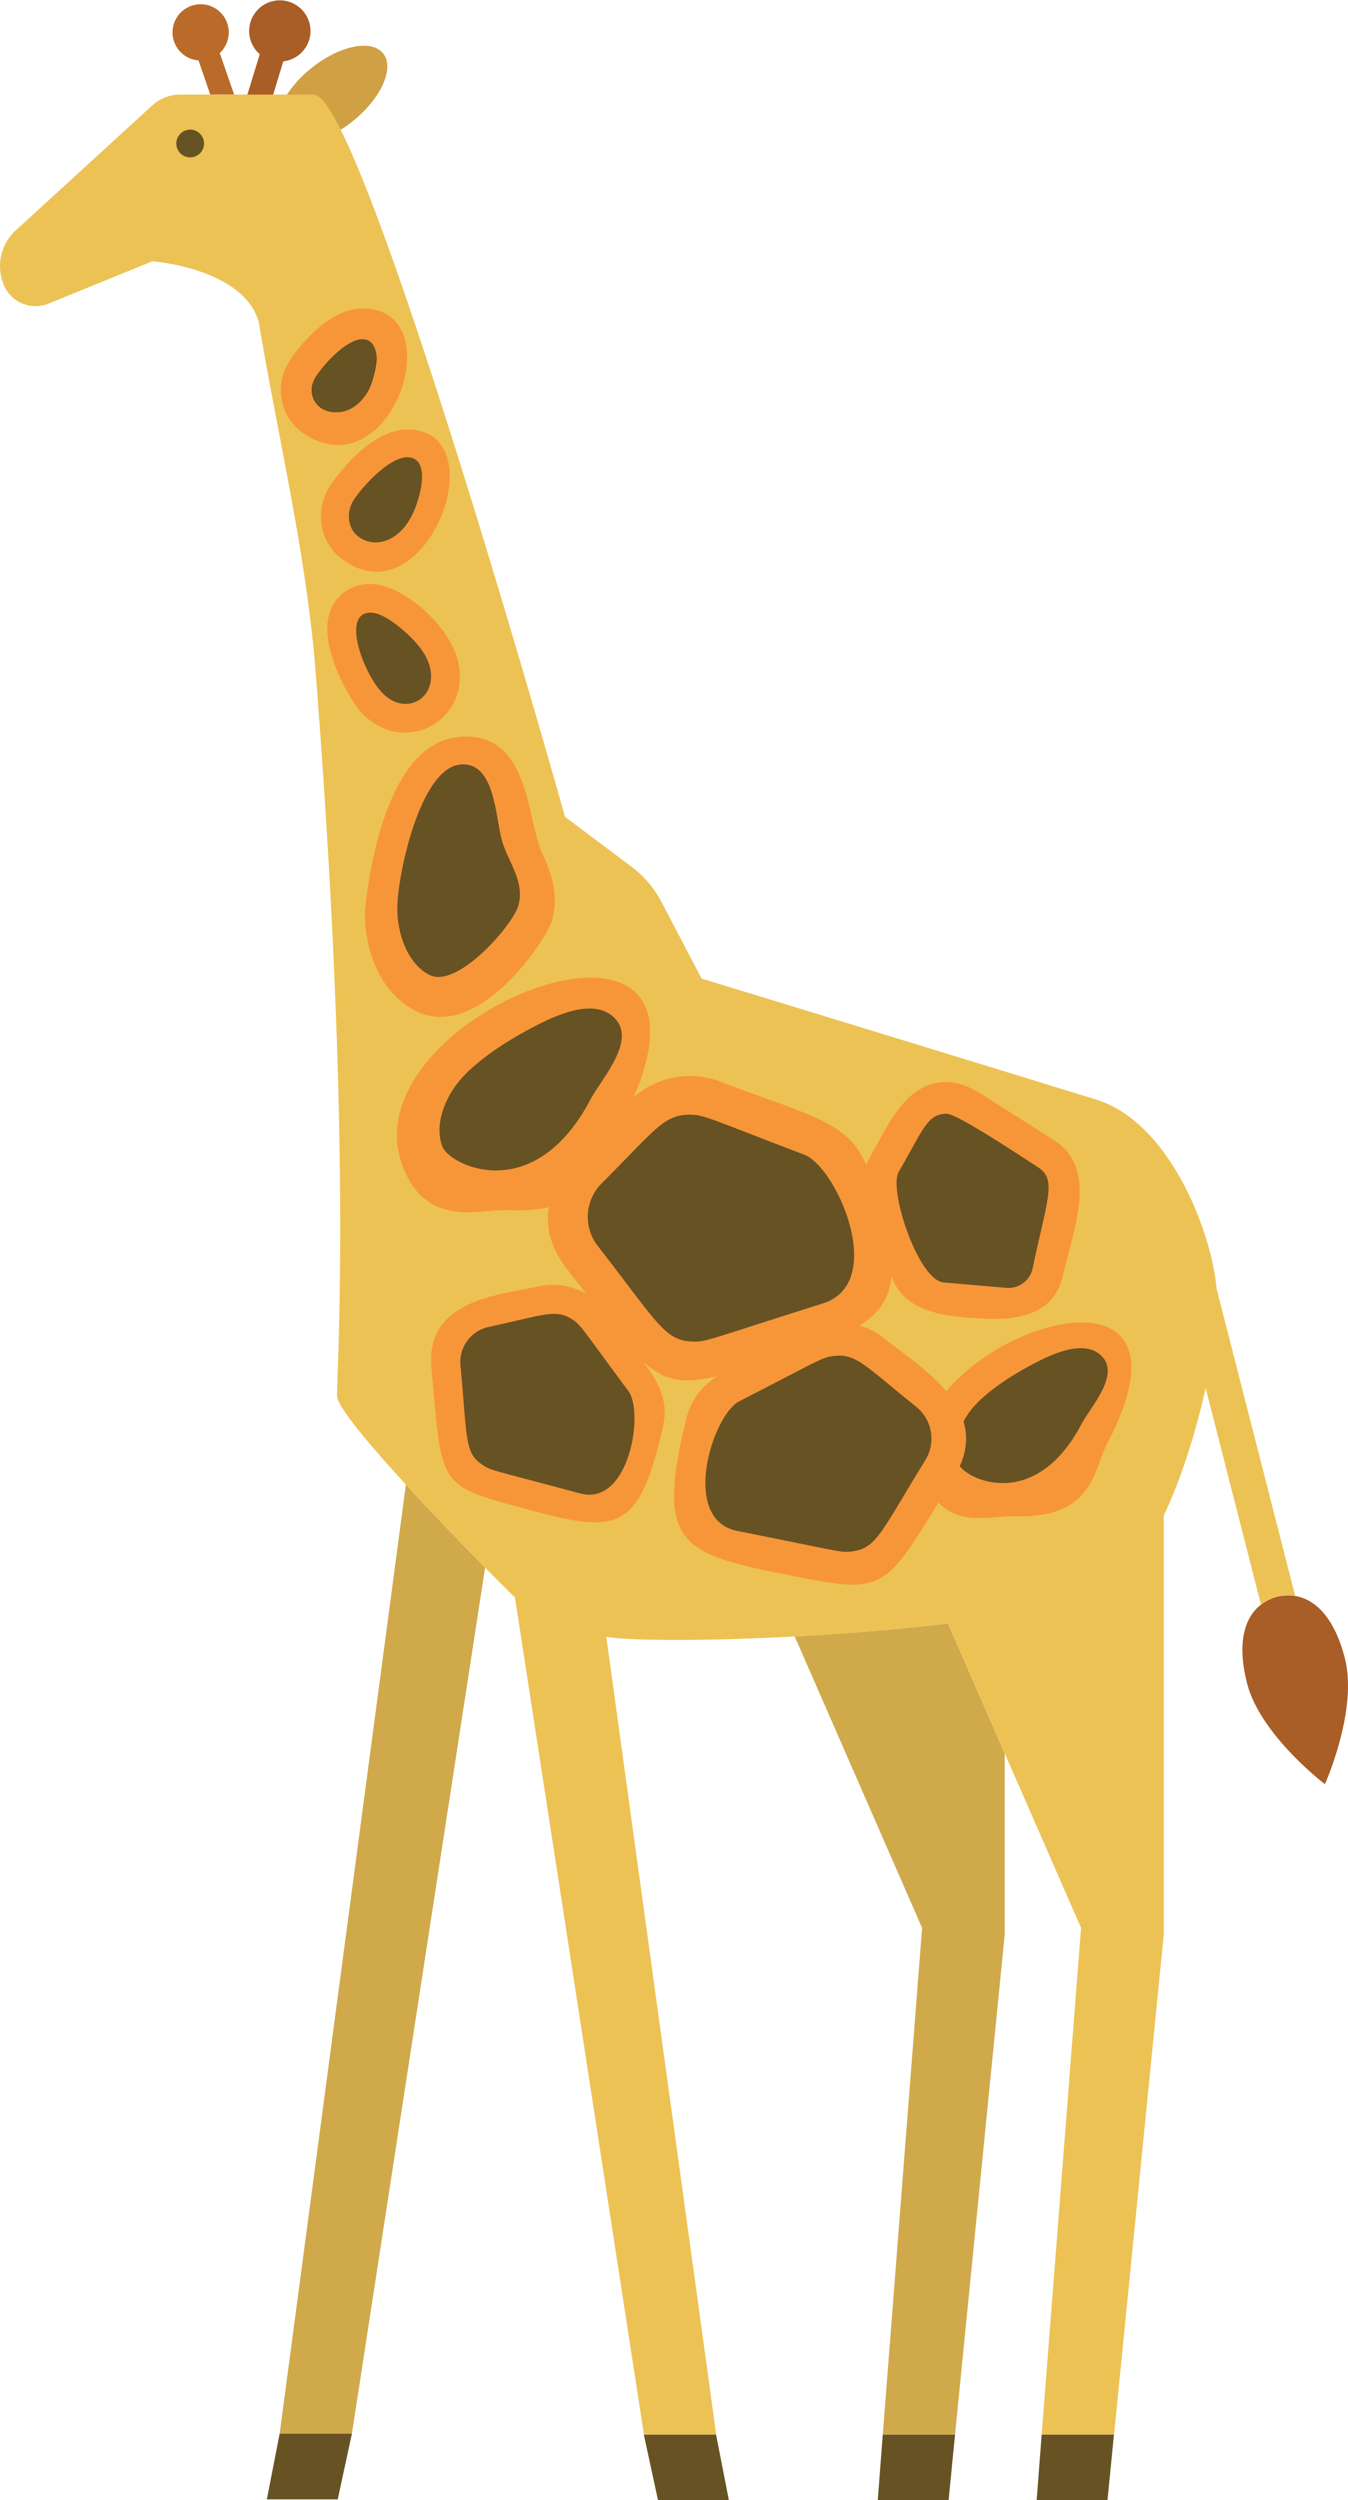 <svg xmlns="http://www.w3.org/2000/svg" viewBox="0 0 527.54 977.91"><defs><style>.cls-1{fill:#675224;}.cls-2{fill:#a95d27;}.cls-3{fill:#bb6b29;}.cls-4{fill:#d0a94b;}.cls-5{fill:#d0a044;}.cls-6{fill:#edc254;}.cls-7{fill:#f79639;}</style></defs><title>Giraffe</title><g id="Layer_2" data-name="Layer 2"><g id="Слой_1" data-name="Слой 1"><polygon class="cls-1" points="373.76 952.23 371.24 977.91 343.51 977.91 345.48 952.23 373.76 952.23"/><polygon class="cls-1" points="435.95 952.23 433.42 977.91 405.69 977.91 407.66 952.23 435.95 952.23"/><polygon class="cls-1" points="280.23 952.23 285.24 977.91 257.51 977.91 251.95 952.23 280.23 952.23"/><polygon class="cls-1" points="109.44 951.91 104.43 977.59 132.17 977.59 137.72 951.91 109.44 951.91"/><path class="cls-2" d="M526.32,648.66c-4-15.72-11.43-23.11-19.49-24.41a17.57,17.57,0,0,0-7.06.3,17.24,17.24,0,0,0-6.33,3.13c-6.45,5-9.41,15.05-5.39,30.76,5.17,20.25,30.46,39.42,30.46,39.42S531.5,668.9,526.32,648.66Z"/><path class="cls-3" d="M86,20.73a11,11,0,1,0-8.32,2.9L82.29,37h9.34Z"/><path class="cls-4" d="M109.44,951.91h28.28l52.12-338.76c-8.44-8.55-20.21-20.71-31-32.49Z"/><path class="cls-5" d="M149.93,20.87c4.57,5.65-.66,17.46-11.69,26.38S114.56,58.81,110,53.16s.66-17.47,11.69-26.39S145.35,15.21,149.93,20.87Z"/><path class="cls-2" d="M121,15.59a12,12,0,1,0-19.35,5.61l-6.3,20.59a4.77,4.77,0,0,0,3.17,6l.09,0a4.78,4.78,0,0,0,6-3.17L110.86,24A12.05,12.05,0,0,0,121,15.59Z"/><path class="cls-4" d="M311,640.07l49.86,114L345.48,952.23h28.28L393.2,756.67V685.8L371,635C351.63,637.36,330.64,639,311,640.07Z"/><path class="cls-6" d="M476.14,504.2C474,480.89,457.37,438.85,429,430.1c-55.81-17.23-154.43-47.34-154.43-47.34l-15.77-30.09A40.63,40.63,0,0,0,247.13,339l-26-19.49S141.84,37,122.83,37H70.46a16.09,16.09,0,0,0-10.85,4.22L6.78,89.55a19,19,0,0,0-5.52,21.32l.1.26A13.44,13.44,0,0,0,19,118.75L59.62,102.2s35.52,2.63,41.63,23.65c7.62,45.69,18.67,91,22.28,137.17,14.84,189.33,7.94,276.49,8.39,283.15.3,4.28,12.68,19,26.91,34.49,10.8,11.78,22.57,23.94,31,32.49,5.62,5.7,9.81,9.84,11,11,.21.2.45.34.67.54L252,952.23h28.28l-43-312c9.26,1.58,39.38,1.7,73.79-.13,19.61-1,40.6-2.71,59.94-5.12L393.2,685.8l29.87,68.27L407.66,952.23H436l19.44-195.56V592.8h0c7.05-14.89,12.72-33.3,16.39-49.88l21.67,84.76a17.24,17.24,0,0,1,6.33-3.13,17.57,17.57,0,0,1,7.06-.3Z"/><path class="cls-7" d="M412.52,446c-7.31-4.64-14.59-9.33-21.92-13.93-6.4-4-12.5-8.85-20.4-8.85-15.87,0-22.8,17.33-29.56,29-6.66,11.5-1.34,19.53,8.34,47.15,5.16,14.72,22.61,15.61,35.87,16.4,13.48.8,27.91-1.69,31.17-17C419.47,482.53,430.51,457.37,412.52,446Z"/><path class="cls-7" d="M133.57,218.46c33.11,25.36,61.72-50.46,25.8-50.46-15.28,0-29.92,20.56-31.74,24.76C123.48,202,125.89,212.59,133.57,218.46Z"/><path class="cls-7" d="M179.48,259.77c-2.75-14.71-21.84-31.37-34.62-31.37h-.38c-6.87.19-12.48,3.9-15,9.94-5.82,14,8.34,36.57,11.68,40.1C157.27,296,183.8,282.87,179.48,259.77Z"/><path class="cls-7" d="M216.07,359.91c3-11.07-1.07-20-4-26.44-6.1-13.31-4.65-48.42-33.14-45.16-31.35,3.59-36.07,67.74-36.08,68.38-.37,14.14,5.64,31.72,19.94,38.78C187.33,407.63,214,367.46,216.07,359.91Z"/><path class="cls-7" d="M157.64,456.34c9.39,24.4,30.65,16.51,40.78,17,38.38,1.67,38.24-21.71,44.6-33.84C298.25,334.24,134.2,395.46,157.64,456.34Z"/><path class="cls-1" d="M125.76,159.78a10.7,10.7,0,0,0,5.74,1.54,13.59,13.59,0,0,0,7.22-2.06c3.61-2.33,5.59-6,6.86-9.68a38.2,38.2,0,0,0,1.78-7.57c.31-2.35.35-4.88-1.11-7a5.13,5.13,0,0,0-4.38-2.39c-7.27,0-17.87,12.94-19.22,16.38A8.7,8.7,0,0,0,125.76,159.78Z"/><path class="cls-7" d="M141.87,120.64c-14.44,0-28.2,18.41-30.39,24a20.66,20.66,0,0,0,7.83,25.27C153.54,191.7,177.14,120.64,141.87,120.64ZM122.65,149c1.35-3.44,11.95-16.38,19.22-16.38,10.74,0,5.33,28.68-10.37,28.68C124,161.32,120.17,155.05,122.65,149Z"/><path class="cls-1" d="M79.86,56.13a5.43,5.43,0,1,1-5.43-5.43A5.44,5.44,0,0,1,79.86,56.13Z"/><path class="cls-1" d="M140.18,209.84c6.5,5,17.15,2.16,22.25-11,3.73-9.57,4.47-20-3.06-20-7.9,0-20.08,14.31-21.77,18.22C135.7,201.29,136.22,206.8,140.18,209.84Z"/><path class="cls-1" d="M168.44,261.83c-.91-4.87-4.1-9-7.63-12.52s-10.7-9.68-15.81-9.68c-11.6,0-2.78,23.56,4.34,31.1C158.16,280.33,170.67,273.74,168.44,261.83Z"/><path class="cls-1" d="M239.13,397c-8.94-6.69-24.64,1.56-32.85,6-8.53,4.66-17.14,10.2-24.07,17.07-7.61,7.53-12.54,19.39-9.09,28.37C176,456,209,472,231.11,430,235.44,421.72,250.65,405.61,239.13,397Z"/><path class="cls-7" d="M362,578.93c7.84,20.35,25.57,13.77,34,14.14,32,1.4,31.9-18.11,37.21-28.23C479.3,477.08,342.46,528.15,362,578.93Z"/><path class="cls-1" d="M430,529.42c-7.46-5.58-20.55,1.3-27.4,5-7.11,3.87-14.3,8.5-20.08,14.23-6.34,6.29-10.46,16.18-7.58,23.66,2.42,6.28,30,19.61,48.37-15.42C426.91,550.05,439.59,536.61,430,529.42Z"/><path class="cls-7" d="M259.42,558.1c3.33-14.67-5.23-21.86-22.72-45.36a25.26,25.26,0,0,0-25.76-9.61c-16,3.53-44.57,5.23-42.09,32,4.39,47.32,1.69,45.61,39.31,55.72C241.82,599.88,250.19,598.81,259.42,558.1Z"/><path class="cls-1" d="M227,584.14c19.3,5.19,25.11-31.69,18.95-40-17.48-23.5-18.44-25.8-22-28.08-6.5-4.15-10.73-1.83-32.85,3a14,14,0,0,0-10.9,14.93c2.76,29.74,1.55,34.45,9.05,39.24C192.19,575.21,193.3,575.07,227,584.14Z"/><path class="cls-7" d="M304.47,615.26c43.84,8.73,40.2,9.13,68.78-37.31,16.15-26.25-12.33-42.51-27-54.3a29,29,0,0,0-31.38-3.21c-29.94,15.27-42.4,18.31-46.44,35.1C257.19,602.1,265.26,607.45,304.47,615.26Z"/><path class="cls-1" d="M288.51,598.8c-22.49-4.47-9.7-45.36.84-50.73,29.93-15.28,32.07-17.15,36.93-17.69,8.79-1,12,3.58,32.23,19.84a16,16,0,0,1,3.62,20.9c-17.95,29.18-19.12,34.64-29.27,35.76C328.85,607.32,327.77,606.62,288.51,598.8Z"/><path class="cls-1" d="M406.12,456.48c-4-2.52-31.33-20.85-35.65-20.85-7.54,0-9.08,6-18.78,22.77-4,7,7.66,42.36,17.6,43.22l24.55,2.11a9.66,9.66,0,0,0,10.27-7.61C410,468.44,413.65,461.25,406.12,456.48Z"/><path class="cls-1" d="M155.5,354.58c-.28,10.64,4.19,22.61,12.61,26.78,11,5.43,32.74-19.68,34.78-27.22,2.59-9.54-4.1-16.9-6.54-25.68s-2.61-31-16.43-29.4C164.36,300.84,155.7,341.92,155.5,354.58Z"/><path class="cls-7" d="M339.71,457.56c-6.76-18.78-21.47-20.71-57.81-34.49a33.51,33.51,0,0,0-35.66,7.66c-15.41,15.4-46.09,37.69-24.21,65.82,38.7,49.77,34.46,49.77,83.75,34.21C349.87,516.83,358.47,509.66,339.71,457.56Z"/><path class="cls-1" d="M322.05,509.82c25.29-8,5.43-53.36-7.36-58.21C278.36,437.83,275.65,436,270,436c-10.23,0-13.31,5.63-34.55,26.88a18.52,18.52,0,0,0-1.52,24.47c24.32,31.27,26.35,37.4,38.15,37.4C276.76,524.7,277.91,523.76,322.05,509.82Z"/></g></g></svg>
